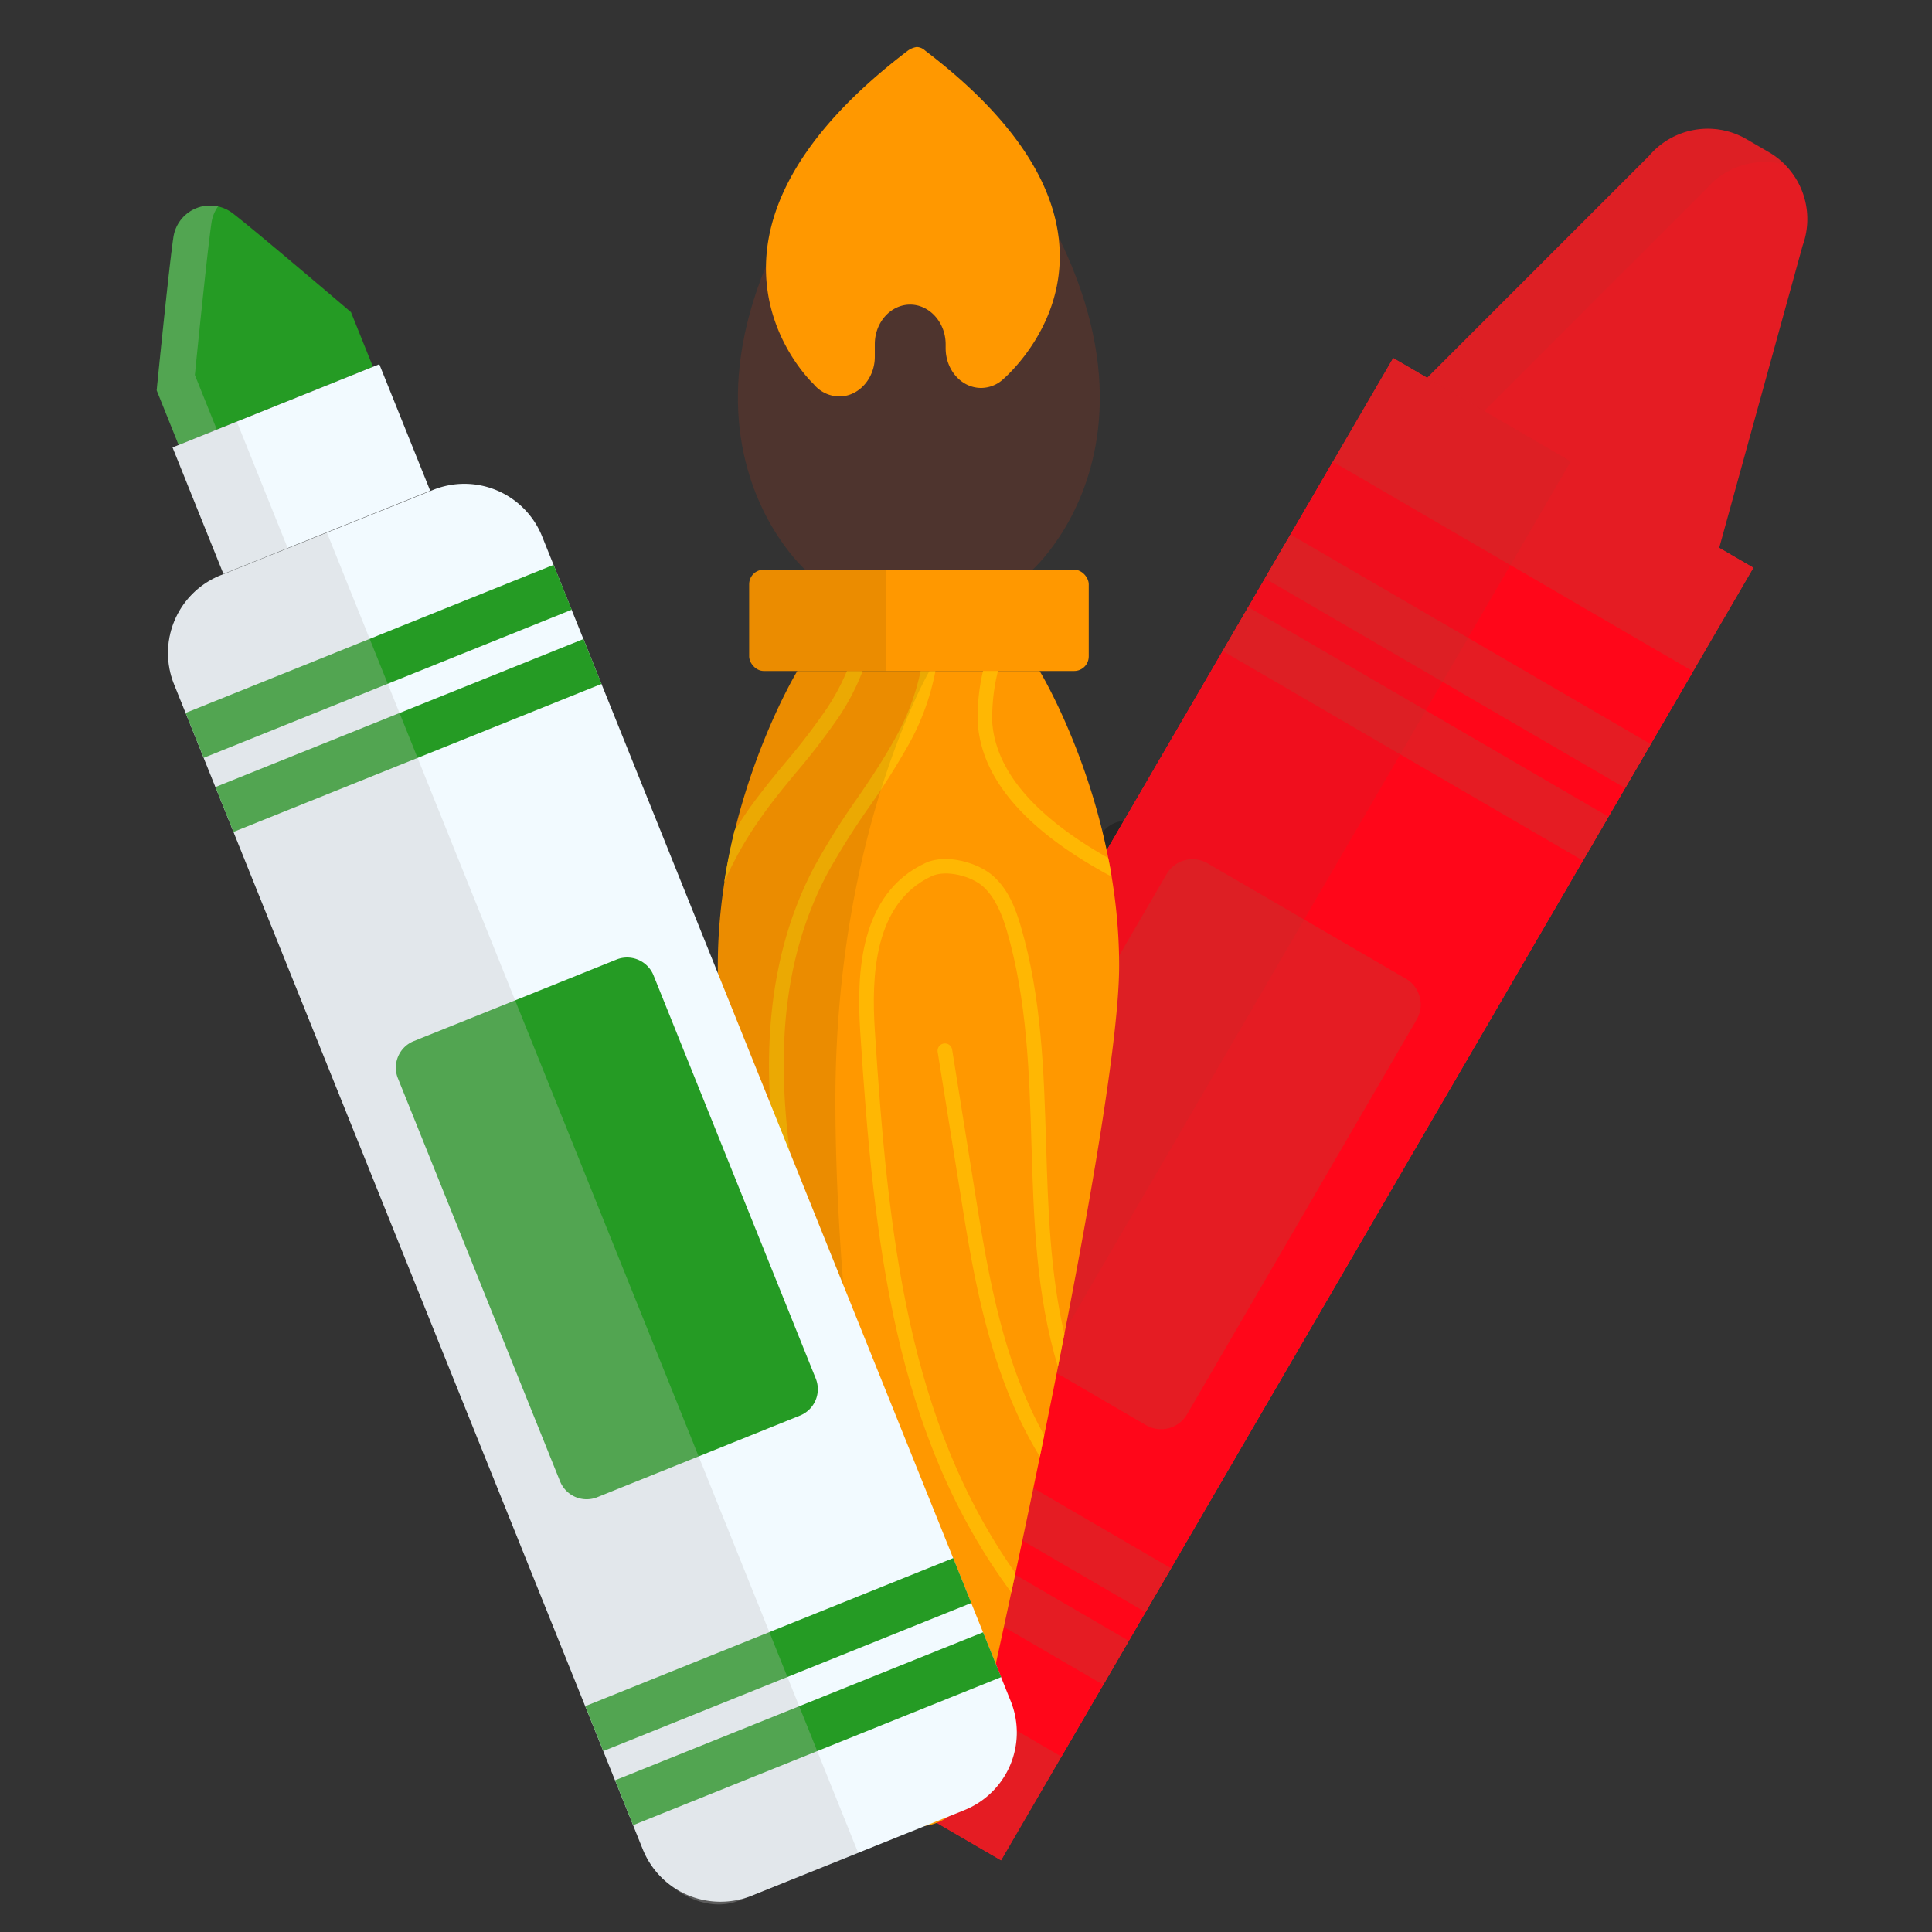 <svg xmlns="http://www.w3.org/2000/svg" xmlns:xlink="http://www.w3.org/1999/xlink" viewBox="0 0 300 300"><rect x="0" y="0" width="300" height="300" fill="#333333" stroke="none"/><defs><style>.cls-1,.cls-4{opacity:0.25;}.cls-1,.cls-9{mix-blend-mode:multiply;}.cls-2{fill:#e51c23;}.cls-3{fill:#ff0619;}.cls-4{fill:#c62828;}.Anon-288740{fill:#ff9800;}.Anon-288739{fill:#ffb703;}.cls-5{fill:#4e342e;}.cls-6{opacity:0.08;}.cls-7{fill:#f2faff;}.cls-8{fill:#259b24;}.cls-9{fill:#bdbdbd;opacity:0.3;}</style><symbol id="drawing" data-name="drawing" viewBox="0 0 256.35 288.4"><g id="crayon"><g class="cls-1"><polygon points="143.26 237.06 87.34 204.51 91.31 197.69 147.24 230.24 143.26 237.06"/><polygon points="136.71 248.33 80.78 215.78 84.75 208.96 140.68 241.51 136.71 248.33"/><path d="M183.71,138.71l-30.83-17.94a4.66,4.66,0,0,0-6.36,1.68l-35.67,61.28a4.67,4.67,0,0,0,1.68,6.36L143.36,208a4.66,4.66,0,0,0,6.36-1.68l35.67-61.28A4.67,4.67,0,0,0,183.71,138.71Z"/></g><path class="cls-2" d="M250.41,16.38l-3.56-2.07a11.94,11.94,0,0,0-15.12,2.6L194,54.64l47.4,27.58,14.19-51.41A12,12,0,0,0,250.41,16.38Z"/><polygon class="cls-2" points="247.93 80.86 192.01 48.31 75.19 249.02 131.11 281.57 247.93 80.86"/><polygon class="cls-2" points="247.93 80.86 192.01 48.31 75.19 249.02 131.11 281.57 247.93 80.86"/><polygon class="cls-3" points="238.56 96.95 182.64 64.4 84.56 232.92 140.48 265.47 238.56 96.95"/><polygon class="cls-2" points="153.54 243.04 97.61 210.49 101.58 203.66 157.51 236.22 153.54 243.04"/><polygon class="cls-2" points="146.98 254.31 91.06 221.76 95.03 214.94 150.95 247.49 146.98 254.31"/><polygon class="cls-2" points="228.02 115.07 172.09 82.52 176.06 75.7 231.99 108.25 228.02 115.07"/><polygon class="cls-2" points="221.46 126.34 165.53 93.79 169.5 86.97 225.43 119.52 221.46 126.34"/><path class="cls-2" d="M194,144.69l-30.83-17.94a4.65,4.65,0,0,0-6.35,1.68l-35.67,61.28a4.66,4.66,0,0,0,1.68,6.36L153.63,214a4.67,4.67,0,0,0,6.36-1.68L195.66,151A4.65,4.65,0,0,0,194,144.69Z"/><polygon class="cls-4" points="75.2 249 102.78 265.04 219.57 64.35 192 48.3 75.2 249"/><path class="cls-4" d="M206.11,56.52l-8.76-5.1,34.52-34.49A12,12,0,0,1,247,14.35l3.56,2.08a11.78,11.78,0,0,1,2.37,1.87A11.93,11.93,0,0,0,240.64,22Z"/></g><path class="Anon-288740" d="M137.1,96.89H99.48s-12.35,20.33-12.35,45.77,23.52,128,23.52,128a8.12,8.12,0,0,0,7.57,5.64h.14a8.1,8.1,0,0,0,7.56-5.64s23.53-102.5,23.53-128S137.1,96.89,137.1,96.89Z"/><path class="Anon-288739" d="M110.45,221.58c-2-6.37-4-13-5.7-19.44-6.91-26.48-12.15-52.06-.56-73.89a115.61,115.61,0,0,1,6.35-10.11,115.86,115.86,0,0,0,6.32-10,38,38,0,0,0,4.06-11.23h-2.3A36.22,36.22,0,0,1,114.86,107c-1.82,3.37-4,6.65-6.2,9.83a112.49,112.49,0,0,0-6.47,10.32c-13,24.41-5.27,53.95.36,75.52,1.71,6.54,3.75,13.15,5.73,19.54,5.44,17.6,11,35.76,10,54h0a8.25,8.25,0,0,0,2.26-.34C121.52,257.43,115.9,239.22,110.45,221.58Z"/><path class="Anon-288739" d="M134.17,136.51c-.81-2.76-1.89-5.61-4.22-7.73s-7.36-3.59-10.59-2.07c-10.25,4.8-10.68,17.18-10.12,26.08,2.12,33.22,5.4,62.8,23.46,87.18.21-1,.42-2,.64-3-16.66-23.59-19.78-52.24-21.83-84.33-.52-8.24-.18-19.67,8.81-23.88,2.28-1.07,6.3,0,8.1,1.69s2.85,4.25,3.57,6.69c3.17,10.8,3.52,22.29,3.85,33.39.34,11.41.7,23.19,4.1,34.4q.51-2.53,1-5.08c-2.23-9.61-2.53-19.63-2.83-29.39C137.77,159.22,137.43,147.59,134.17,136.51Z"/><path class="Anon-288739" d="M99.29,112.66a104.26,104.26,0,0,0,6.64-8.65,35.65,35.65,0,0,0,3.69-7.12h-2.44a34.74,34.74,0,0,1-3.15,5.87,103,103,0,0,1-6.49,8.45c-2,2.4-4,4.87-5.81,7.44-.69,1-1.33,2-2,3-.62,2.56-1.18,5.26-1.61,8.07A54.64,54.64,0,0,1,93.59,120C95.34,117.45,97.35,115,99.29,112.66Z"/><path class="Anon-288739" d="M123.53,155.75a1.14,1.14,0,1,0-2.25.35l3.55,22.14c2,12.64,4.49,27.85,12.3,40.64.23-1.1.45-2.2.68-3.31-6.56-11.79-8.76-25.38-10.74-37.69Z"/><path class="Anon-288739" d="M127.51,105.12c.63,8.56,7.43,16.44,20.22,23.41l.55.28c-.16-1-.34-1.93-.53-2.88-11.37-6.42-17.42-13.47-18-21a29.73,29.73,0,0,1,.89-8.07h-2.32A30.22,30.22,0,0,0,127.51,105.12Z"/><path class="cls-5" d="M120,1.64H116.7c-48,51.25-16,79.52-16,79.52H136S168,52.89,120,1.64Z"/><rect class="Anon-288740" x="92" y="81.16" width="52.73" height="15.73" rx="2.26" ry="2.26"/><path class="Anon-288740" d="M119.32.55A2,2,0,0,0,118,0a3.23,3.23,0,0,0-1.34.55C77.93,30,102,52.33,102,52.33h0a5.23,5.23,0,0,0,4,1.93c3,0,5.51-2.76,5.51-6.16v-2C111.53,42.72,114,40,117,40s5.51,2.76,5.51,6.17v.6c0,3.41,2.47,6.17,5.51,6.17a5.11,5.11,0,0,0,3.15-1.12h0S158,30,119.32.55Z"/><path class="cls-6" d="M120,96.89s-14.61,25-14.61,66.71c0,50.09,13.61,112.6,13.61,112.6a5.06,5.06,0,0,1-.68.05h-.14a8.12,8.12,0,0,1-7.57-5.64s-23.52-102.5-23.52-128S99.48,96.89,99.48,96.89Z"/><path class="cls-6" d="M94.25,96.89h19V81.16h-19A2.26,2.26,0,0,0,92,83.42V94.64A2.25,2.25,0,0,0,94.25,96.89Z"/><g id="marker"><path class="cls-7" d="M43,68.74,9.86,82.06A13,13,0,0,0,2.68,98.9l72.82,181a13,13,0,0,0,16.85,7.18l33.11-13.32a13,13,0,0,0,7.18-16.84l-72.82-181A13,13,0,0,0,43,68.74Z"/><polygon class="cls-8" points="126.49 241.61 69.36 264.6 66.56 257.63 123.69 234.64 126.49 241.61"/><polygon class="cls-8" points="131.13 253.12 73.99 276.11 71.19 269.14 128.32 246.16 131.13 253.12"/><path class="cls-8" d="M71.4,141.7,39.9,154.37a4.44,4.44,0,0,0-2.45,5.75l25.19,62.61a4.45,4.45,0,0,0,5.76,2.46l31.49-12.68a4.42,4.42,0,0,0,2.45-5.75L77.15,144.15A4.43,4.43,0,0,0,71.4,141.7Z"/><polygon class="cls-8" points="64.44 87.38 7.31 110.37 4.5 103.4 61.63 80.41 64.44 87.38"/><polygon class="cls-8" points="69.07 98.9 11.94 121.88 9.13 114.91 66.27 91.93 69.07 98.9"/><path class="cls-9" d="M26.43,75.39,9.88,82.05A13,13,0,0,0,2.7,98.9l72.82,181a12.86,12.86,0,0,0,4.26,5.52c3.24,2.74,7.26,3.78,10.78,2.36l18.37-7.37Z"/><path class="cls-8" d="M11.82,25.83A5.75,5.75,0,0,0,2.6,29.54C1.93,33.92,0,53.31,0,53.31L3.41,61.8,18.5,55.73l15.08-6.07-3.41-8.49S15.34,28.52,11.82,25.83Z"/><path class="cls-9" d="M8.53,27.16a5.79,5.79,0,0,1,1-2.41A5.76,5.76,0,0,0,2.6,29.54C1.93,33.92,0,53.31,0,53.31L3.41,61.8l5.93-2.39L5.93,50.93S7.86,31.53,8.53,27.16Z"/><polygon class="cls-7" points="42.47 68.9 10.37 81.81 2.47 62.18 34.57 49.26 42.47 68.9"/><polygon class="cls-9" points="20.34 77.8 10.37 81.81 2.47 62.18 12.44 58.17 20.34 77.8"/></g></symbol></defs><title>tool_drawing</title><g id="Art"><use id="drawing-3" data-name="drawing" width="256.35" height="288.4" transform="translate(24.33 7.3)" xlink:href="#drawing"/></g></svg>